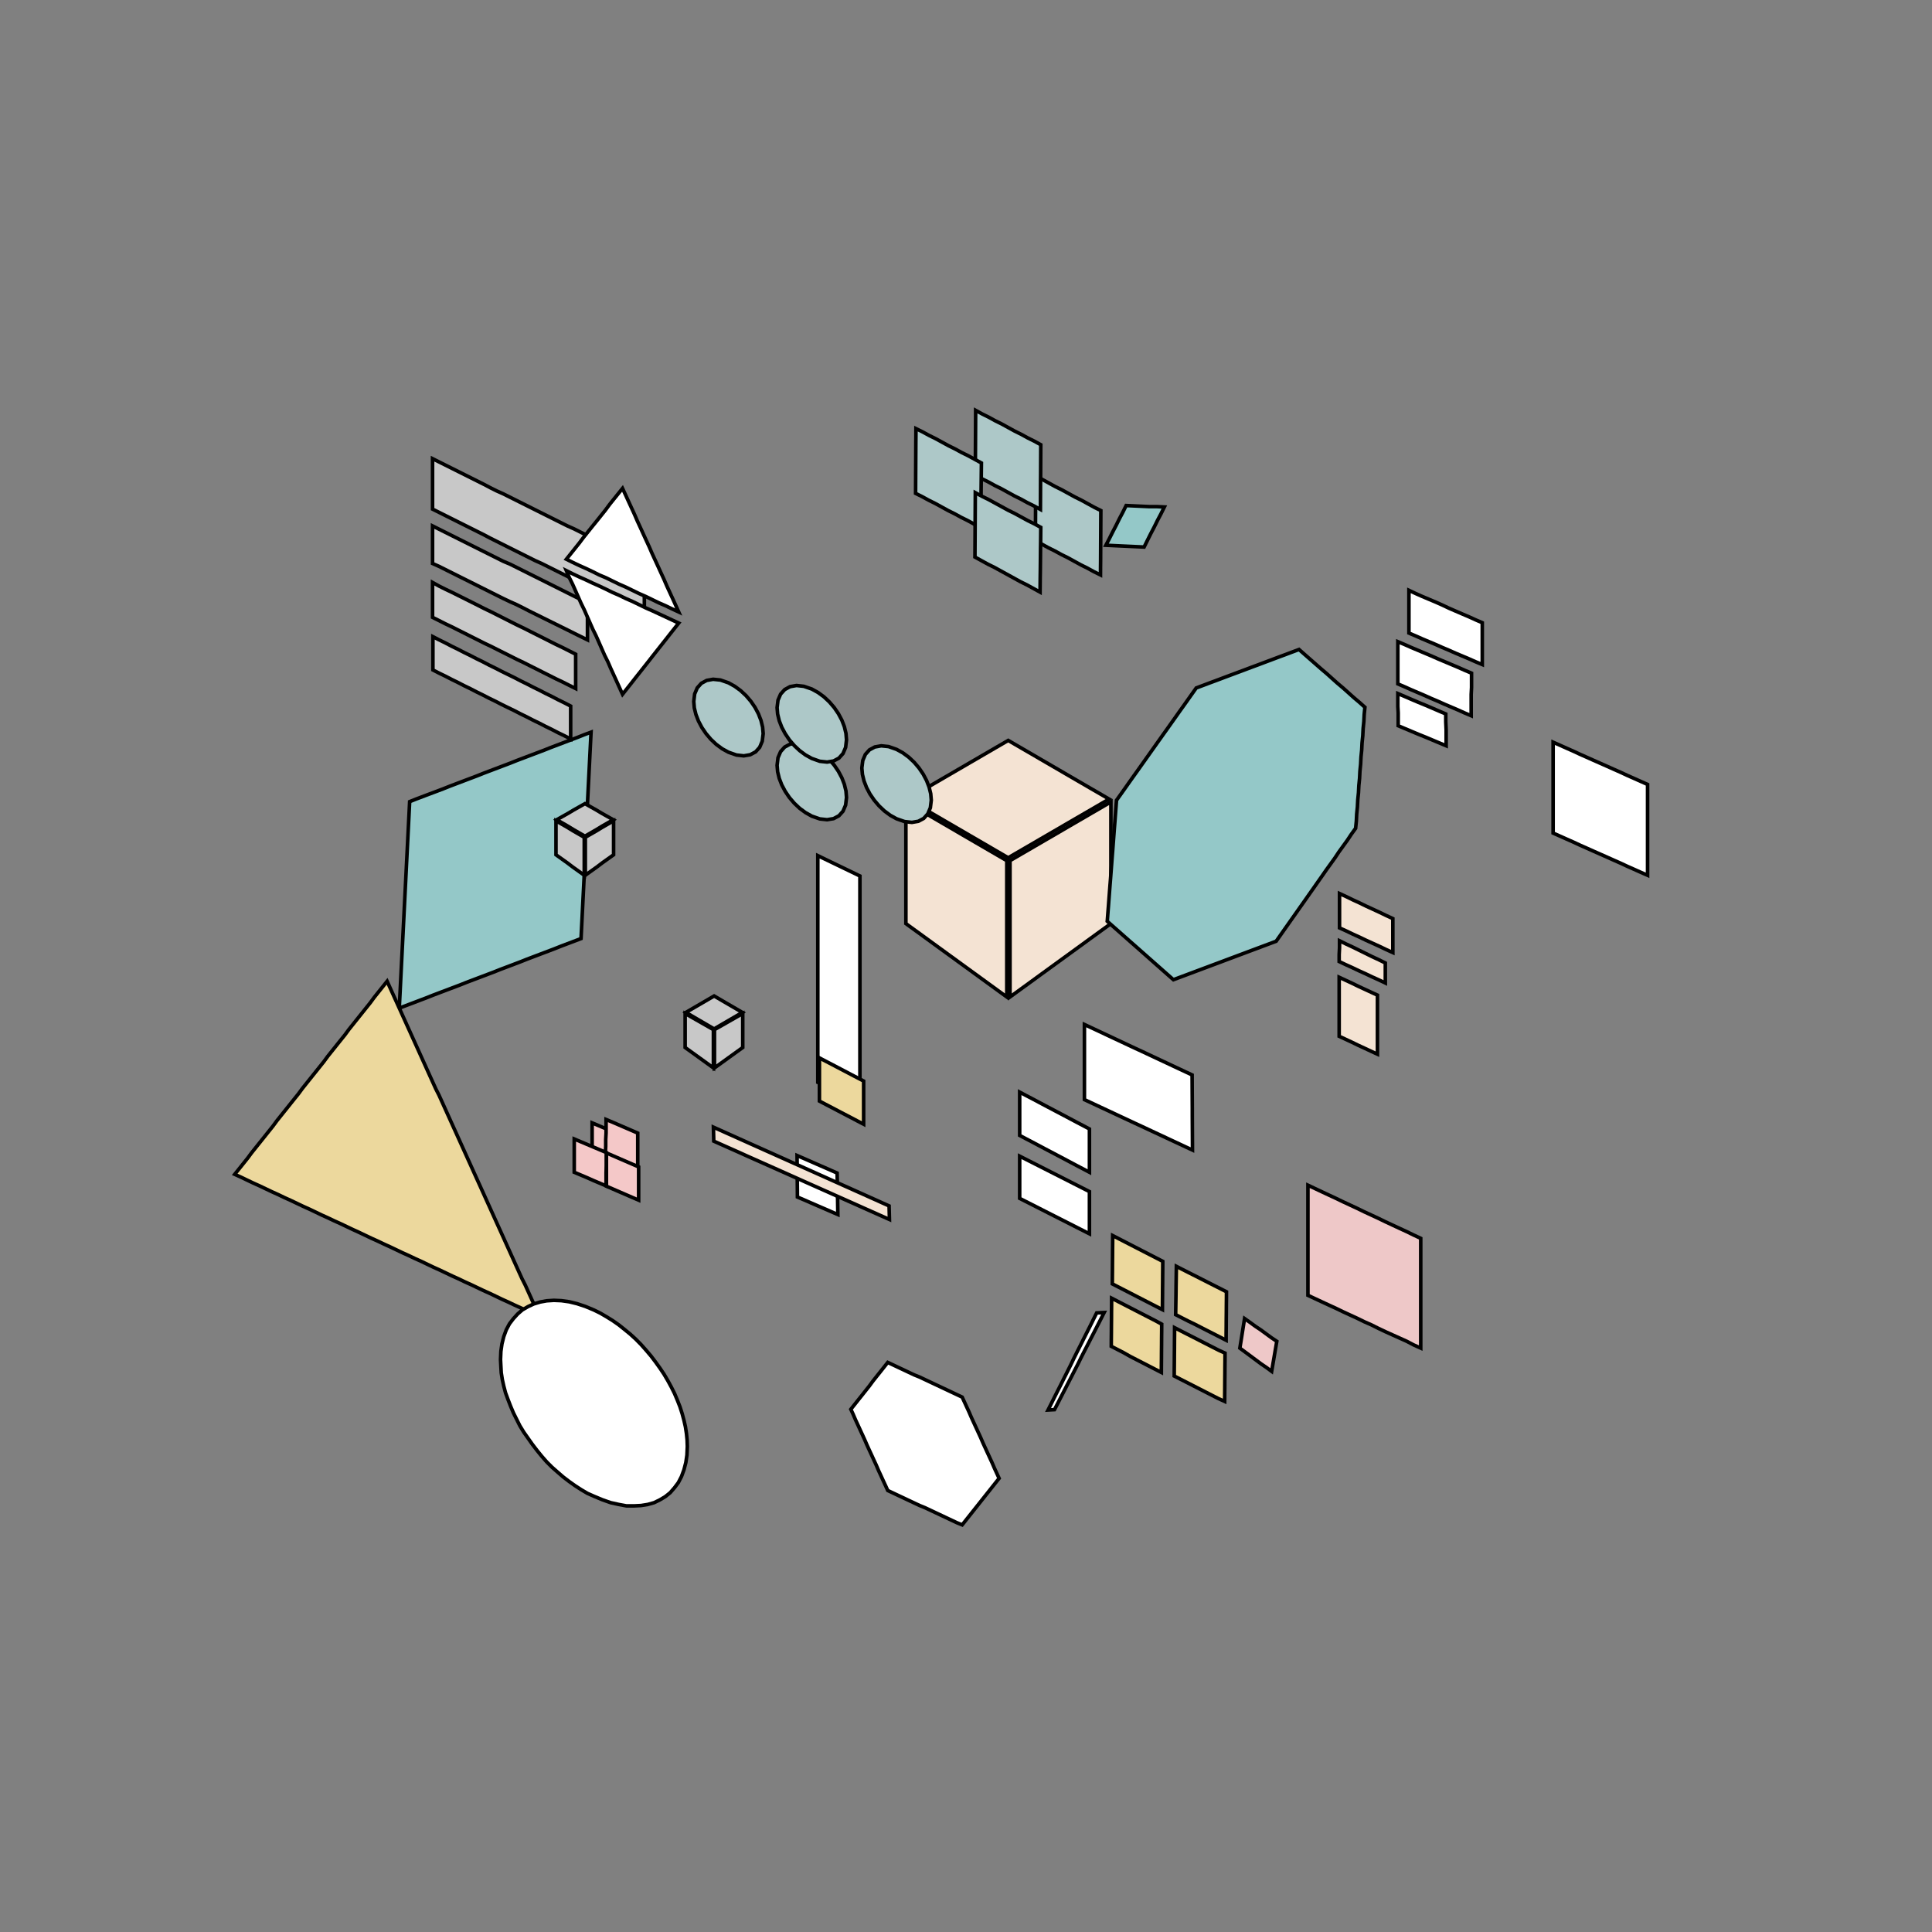 <!DOCTYPE svg>
<svg xmlns="http://www.w3.org/2000/svg" xmlns:xlink="http://www.w3.org/1999/xlink" width="1080" height="1080">
<rect width="100%" height="100%" fill="#808080" stroke="none"/>
<g transform="translate(540,540)">
<g transform="scale(2,2)">
<path stroke="rgb(0,0,0)" stroke-opacity="1" fill="rgb(148,200,200)" fill-opacity="1" id="bb1_2_" d="M-158.4 11.77 L-158.3 9.777 L-158.2 7.787 L-158.1 5.797 L-158 3.807 L-157.9 1.818 L-157.8 -0.172 L-157.7 -2.162 L-157.6 -4.152 L-157.5 -6.141 L-157.4 -8.131 L-157.3 -10.12 L-157.2 -12.11 L-157.1 -14.1 L-157 -16.09 L-156.9 -18.08 L-156.8 -20.07 L-156.7 -22.06 L-156.6 -24.05 L-156.5 -26.04 L-156.4 -28.03 L-156.3 -30.02 L-156.2 -32.01 L-156.1 -34 L-156 -35.99 L-155.9 -37.98 L-155.8 -39.97 L-155.7 -41.96 L-155.6 -43.95 L-155.5 -45.94 L-153.7 -46.66 L-151.8 -47.38 L-149.9 -48.1 L-148 -48.81 L-146.1 -49.53 L-144.3 -50.25 L-142.4 -50.97 L-140.5 -51.69 L-138.6 -52.41 L-136.7 -53.13 L-134.9 -53.85 L-133 -54.57 L-131.1 -55.29 L-129.2 -56.01 L-127.3 -56.73 L-125.5 -57.45 L-123.6 -58.17 L-121.7 -58.89 L-119.8 -59.61 L-117.9 -60.33 L-116.1 -61.05 L-114.2 -61.77 L-112.3 -62.49 L-110.4 -63.21 L-108.5 -63.93 L-106.7 -64.65 L-104.8 -65.36 L-104.9 -63.38 L-105 -61.39 L-105.1 -59.4 L-105.2 -57.41 L-105.3 -55.42 L-105.4 -53.43 L-105.5 -51.44 L-105.6 -49.45 L-105.7 -47.46 L-105.8 -45.47 L-105.9 -43.48 L-106 -41.49 L-106.1 -39.5 L-106.1 -37.51 L-106.2 -35.52 L-106.3 -33.53 L-106.4 -31.54 L-106.5 -29.55 L-106.6 -27.56 L-106.7 -25.57 L-106.8 -23.58 L-106.9 -21.59 L-107 -19.6 L-107.1 -17.61 L-107.2 -15.62 L-107.3 -13.63 L-107.4 -11.64 L-107.5 -9.652 L-107.6 -7.662 L-109.5 -6.942 L-111.4 -6.223 L-113.3 -5.503 L-115.1 -4.784 L-117 -4.064 L-118.9 -3.345 L-120.8 -2.625 L-122.7 -1.905 L-124.5 -1.186 L-126.4 -0.466 L-128.3 0.253 L-130.2 0.973 L-132 1.692 L-133.9 2.412 L-135.8 3.132 L-137.7 3.851 L-139.6 4.571 L-141.4 5.29 L-143.3 6.01 L-145.2 6.729 L-147.1 7.449 L-149 8.169 L-150.8 8.888 L-152.7 9.608 L-154.6 10.33 L-156.5 11.05 L-158.4 11.77 Z " />
<path stroke="rgb(0,0,0)" stroke-opacity="1" fill="rgb(236,216,157)" fill-opacity="1" id="pr2_1_" d="M72.7 104.6 L70.94 103.7 L69.18 102.8 L67.41 101.9 L65.65 101 L63.89 100.1 L62.13 99.25 L60.36 98.35 L58.6 97.45 L58.63 95.52 L58.66 93.59 L58.69 91.66 L58.71 89.74 L58.74 87.81 L58.77 85.88 L58.8 83.95 L60.55 84.84 L62.3 85.73 L64.05 86.61 L65.8 87.5 L67.55 88.39 L69.3 89.28 L71.05 90.16 L72.8 91.05 L72.79 92.99 L72.77 94.94 L72.76 96.88 L72.74 98.82 L72.73 100.8 L72.71 102.7 L72.7 104.6 Z " />
<path stroke="rgb(0,0,0)" stroke-opacity="1" fill="rgb(236,216,157)" fill-opacity="1" id="pr1_1_" d="M54.9 96.05 L53.15 95.15 L51.4 94.25 L49.65 93.35 L47.9 92.45 L46.15 91.55 L44.4 90.65 L42.65 89.75 L40.9 88.85 L40.91 86.92 L40.93 84.99 L40.94 83.06 L40.96 81.14 L40.97 79.21 L40.99 77.28 L41 75.35 L42.75 76.25 L44.5 77.15 L46.25 78.05 L48 78.95 L49.75 79.85 L51.5 80.75 L53.25 81.65 L55 82.55 L54.99 84.48 L54.97 86.41 L54.96 88.34 L54.94 90.26 L54.93 92.19 L54.91 94.12 L54.9 96.05 Z " />
<path stroke="rgb(0,0,0)" stroke-opacity="1" fill="rgb(236,216,157)" fill-opacity="1" id="pr3_1_" d="M54.6 113.6 L52.85 112.7 L51.1 111.8 L49.35 110.9 L47.6 110 L45.85 109.1 L44.1 108.1 L42.35 107.2 L40.6 106.3 L40.61 104.4 L40.63 102.5 L40.64 100.6 L40.66 98.64 L40.67 96.71 L40.69 94.78 L40.7 92.85 L42.45 93.75 L44.2 94.65 L45.95 95.55 L47.7 96.45 L49.45 97.35 L51.2 98.25 L52.95 99.15 L54.7 100.1 L54.69 102 L54.67 103.9 L54.66 105.8 L54.64 107.8 L54.63 109.7 L54.61 111.6 L54.6 113.6 Z " />
<path stroke="rgb(0,0,0)" stroke-opacity="1" fill="rgb(236,216,157)" fill-opacity="1" id="pr4_1_" d="M72.3 121.7 L70.54 120.9 L68.77 120 L67.01 119.1 L65.25 118.2 L63.49 117.3 L61.73 116.4 L59.96 115.5 L58.2 114.6 L58.21 112.7 L58.23 110.8 L58.24 108.9 L58.26 106.9 L58.27 105 L58.29 103.1 L58.3 101.1 L60.06 102 L61.82 102.9 L63.59 103.8 L65.35 104.7 L67.11 105.6 L68.87 106.5 L70.64 107.4 L72.4 108.2 L72.39 110.2 L72.37 112.1 L72.36 114 L72.34 116 L72.33 117.9 L72.31 119.8 L72.3 121.7 Z " />
<path stroke="rgb(0,0,0)" stroke-opacity="1" fill="rgb(238,200,200)" fill-opacity="1" id="ll1_1_" d="M127.1 106.8 L125.1 105.9 L123.2 104.9 L121.2 104 L119.2 103.1 L117.2 102.2 L115.3 101.3 L113.3 100.3 L111.3 99.42 L109.4 98.49 L107.4 97.57 L105.4 96.65 L103.5 95.73 L101.5 94.81 L99.51 93.89 L97.54 92.97 L95.57 92.05 L95.57 89.85 L95.57 87.65 L95.57 85.45 L95.57 83.25 L95.57 81.06 L95.57 78.86 L95.57 76.66 L95.57 74.46 L95.57 72.26 L95.57 70.07 L95.57 67.87 L95.57 65.67 L95.57 63.47 L95.57 61.27 L97.54 62.2 L99.51 63.13 L101.5 64.06 L103.5 64.99 L105.4 65.91 L107.4 66.84 L109.4 67.77 L111.3 68.7 L113.3 69.62 L115.3 70.55 L117.2 71.48 L119.2 72.41 L121.2 73.34 L123.2 74.26 L125.1 75.19 L127.1 76.12 L127.1 78.31 L127.1 80.5 L127.1 82.69 L127.1 84.88 L127.1 87.07 L127.1 89.26 L127.1 91.45 L127.1 93.64 L127.1 95.83 L127.1 98.02 L127.1 100.2 L127.1 102.4 L127.1 104.6 L127.1 106.8 Z " />
<path stroke="rgb(0,0,0)" stroke-opacity="1" fill="rgb(255,255,255)" fill-opacity="1" id="cl1_1_" d="M22.93 124.1 L23.84 122.3 L24.74 120.5 L25.65 118.7 L26.56 116.9 L27.46 115.1 L28.37 113.3 L29.27 111.5 L30.18 109.6 L31.08 107.8 L31.99 106 L32.89 104.2 L33.8 102.4 L34.71 100.6 L35.61 98.78 L36.52 96.96 L38.61 96.86 L37.69 98.68 L36.76 100.5 L35.84 102.3 L34.91 104.1 L33.99 105.9 L33.06 107.7 L32.14 109.5 L31.21 111.4 L30.28 113.2 L29.36 115 L28.43 116.8 L27.51 118.6 L26.58 120.4 L25.66 122.2 L24.73 124 L22.93 124.1 Z " />
<path stroke="rgb(0,0,0)" stroke-opacity="1" fill="rgb(255,255,255)" fill-opacity="1" id="a5_2_" d="M190.5 -50.75 L188.6 -51.59 L186.7 -52.44 L184.8 -53.28 L183 -54.12 L181.1 -54.96 L179.2 -55.81 L177.3 -56.65 L175.4 -57.49 L173.5 -58.34 L171.6 -59.18 L169.8 -60.02 L167.9 -60.86 L166 -61.71 L164.1 -62.55 L164.1 -60.6 L164.1 -58.64 L164.1 -56.69 L164.1 -54.73 L164.1 -52.78 L164.1 -50.83 L164.1 -48.87 L164.1 -46.92 L164.1 -44.97 L164.1 -43.01 L164.1 -41.06 L164.1 -39.1 L164.1 -37.15 L166 -36.31 L167.9 -35.46 L169.8 -34.62 L171.6 -33.78 L173.5 -32.94 L175.4 -32.09 L177.3 -31.25 L179.2 -30.41 L181.1 -29.56 L183 -28.72 L184.8 -27.88 L186.7 -27.04 L188.6 -26.19 L190.5 -25.35 L190.5 -27.3 L190.5 -29.26 L190.5 -31.21 L190.5 -33.17 L190.5 -35.12 L190.5 -37.07 L190.5 -39.03 L190.5 -40.98 L190.5 -42.93 L190.5 -44.89 L190.5 -46.84 L190.5 -48.8 L190.5 -50.75 Z " />
<path stroke="rgb(0,0,0)" stroke-opacity="1" fill="rgb(255,255,255)" fill-opacity="1" id="a6_2_" d="M63.3 51.45 L61.52 50.62 L59.75 49.79 L57.97 48.96 L56.19 48.13 L54.42 47.3 L52.64 46.47 L50.86 45.64 L49.09 44.81 L47.31 43.99 L45.54 43.16 L43.76 42.33 L41.98 41.5 L40.21 40.67 L38.43 39.84 L36.65 39.01 L34.88 38.18 L33.1 37.35 L33.1 35.25 L33.1 33.15 L33.1 31.05 L33.1 28.95 L33.1 26.85 L33.1 24.75 L33.1 22.65 L33.1 20.55 L33.1 18.45 L33.1 16.35 L34.87 17.18 L36.64 18.01 L38.41 18.84 L40.18 19.67 L41.95 20.5 L43.72 21.33 L45.49 22.16 L47.26 22.99 L49.04 23.81 L50.81 24.64 L52.58 25.47 L54.35 26.3 L56.12 27.13 L57.89 27.96 L59.66 28.79 L61.43 29.62 L63.2 30.45 L63.21 32.36 L63.22 34.27 L63.23 36.18 L63.24 38.09 L63.25 40 L63.25 41.9 L63.26 43.81 L63.27 45.72 L63.28 47.63 L63.29 49.54 L63.3 51.45 Z " />
<path stroke="rgb(0,0,0)" stroke-opacity="1" fill="rgb(148,200,200)" fill-opacity="1" id="rtr1_2_" d="M39.1 -117.6 L40.04 -119.4 L40.99 -121.3 L41.93 -123.1 L42.87 -125 L43.82 -126.8 L44.76 -128.7 L46.9 -128.6 L49.03 -128.5 L51.17 -128.4 L53.31 -128.4 L55.44 -128.3 L54.5 -126.4 L53.55 -124.6 L52.61 -122.7 L51.67 -120.9 L50.72 -119 L49.78 -117.1 L47.64 -117.2 L45.51 -117.3 L43.37 -117.4 L41.24 -117.5 L39.1 -117.6 Z " />
<path stroke="rgb(0,0,0)" stroke-opacity="1" fill="rgb(238,200,200)" fill-opacity="1" id="sg1_2_" d="M85.43 113.3 L83.95 112.2 L82.47 111.2 L80.99 110.1 L79.51 109 L78.03 107.9 L76.54 106.8 L76.87 104.8 L77.2 102.7 L77.53 100.6 L77.86 98.54 L79.37 99.6 L80.87 100.7 L82.37 101.7 L83.87 102.8 L85.37 103.9 L86.87 104.9 L86.51 107 L86.15 109.1 L85.79 111.2 L85.43 113.3 Z " />
<path stroke="rgb(0,0,0)" stroke-opacity="1" fill="rgb(255,255,255)" fill-opacity="1" id="a12_2_" d="M-35.82 69.47 L-37.7 68.65 L-39.58 67.83 L-41.47 67.02 L-43.35 66.2 L-45.23 65.38 L-47.12 64.57 L-47.13 62.63 L-47.15 60.7 L-47.17 58.77 L-47.18 56.83 L-47.2 54.9 L-47.22 52.97 L-45.35 53.78 L-43.48 54.6 L-41.62 55.42 L-39.75 56.23 L-37.88 57.05 L-36.02 57.87 L-35.98 59.8 L-35.95 61.73 L-35.92 63.67 L-35.88 65.6 L-35.85 67.53 L-35.82 69.47 Z " />
<path stroke="rgb(0,0,0)" stroke-opacity="1" fill="rgb(255,255,255)" fill-opacity="1" id="secscl1_2_" d="M-29.65 38.13 L-31.12 37.43 L-32.59 36.73 L-34.06 36.03 L-35.53 35.33 L-37.01 34.63 L-38.48 33.93 L-39.95 33.23 L-41.42 32.53 L-41.42 30.94 L-41.42 29.36 L-41.42 27.77 L-41.42 26.19 L-41.42 24.61 L-41.42 23.02 L-41.42 21.44 L-41.42 19.85 L-41.42 18.27 L-41.42 16.69 L-41.42 15.1 L-41.42 13.52 L-41.42 11.93 L-41.42 10.35 L-41.42 8.764 L-41.42 7.18 L-41.42 5.596 L-41.42 4.012 L-41.42 2.428 L-41.42 0.844 L-41.42 -0.741 L-41.42 -2.325 L-41.42 -3.909 L-41.42 -5.493 L-41.42 -7.077 L-41.42 -8.662 L-41.42 -10.25 L-41.42 -11.83 L-41.42 -13.41 L-41.42 -15 L-41.42 -16.58 L-41.42 -18.17 L-41.42 -19.75 L-41.42 -21.33 L-41.42 -22.92 L-41.42 -24.5 L-41.42 -26.09 L-41.42 -27.67 L-41.42 -29.26 L-41.42 -30.84 L-39.95 -30.13 L-38.48 -29.42 L-37.01 -28.71 L-35.53 -28 L-34.06 -27.29 L-32.59 -26.58 L-31.12 -25.87 L-29.65 -25.16 L-29.65 -23.58 L-29.65 -21.99 L-29.65 -20.41 L-29.65 -18.83 L-29.65 -17.25 L-29.65 -15.67 L-29.65 -14.08 L-29.65 -12.5 L-29.65 -10.92 L-29.65 -9.338 L-29.65 -7.755 L-29.65 -6.173 L-29.65 -4.591 L-29.65 -3.009 L-29.65 -1.427 L-29.65 0.155 L-29.65 1.738 L-29.65 3.32 L-29.65 4.902 L-29.65 6.484 L-29.65 8.066 L-29.65 9.648 L-29.65 11.23 L-29.65 12.81 L-29.65 14.39 L-29.65 15.98 L-29.65 17.56 L-29.65 19.14 L-29.65 20.72 L-29.65 22.31 L-29.65 23.89 L-29.65 25.47 L-29.65 27.05 L-29.65 28.63 L-29.65 30.22 L-29.65 31.8 L-29.65 33.38 L-29.65 34.96 L-29.65 36.55 L-29.65 38.13 Z " />
<path stroke="rgb(0,0,0)" stroke-opacity="1" fill="rgb(255,255,255)" fill-opacity="1" id="a7_1_" d="M144.3 -84.25 L142.4 -85.05 L140.6 -85.85 L138.7 -86.65 L136.8 -87.45 L135 -88.25 L133.1 -89.05 L131.3 -89.85 L129.4 -90.65 L127.5 -91.45 L125.7 -92.25 L123.8 -93.05 L123.8 -95.03 L123.8 -97.02 L123.8 -99 L123.8 -101 L123.8 -103 L123.8 -105 L125.7 -104.1 L127.5 -103.3 L129.4 -102.5 L131.3 -101.7 L133.1 -100.9 L135 -100 L136.8 -99.22 L138.7 -98.4 L140.6 -97.59 L142.4 -96.77 L144.3 -95.95 L144.3 -94 L144.3 -92.05 L144.3 -90.1 L144.3 -88.15 L144.3 -86.2 L144.3 -84.25 Z " />
<path stroke="rgb(0,0,0)" stroke-opacity="1" fill="rgb(255,255,255)" fill-opacity="1" id="a8_1_" d="M141.2 -69.95 L139.3 -70.76 L137.5 -71.57 L135.6 -72.38 L133.7 -73.19 L131.9 -74 L130 -74.8 L128.2 -75.61 L126.3 -76.42 L124.4 -77.23 L122.6 -78.04 L120.7 -78.85 L120.7 -80.82 L120.7 -82.78 L120.7 -84.75 L120.7 -86.72 L120.7 -88.68 L120.7 -90.65 L122.6 -89.85 L124.4 -89.05 L126.3 -88.25 L128.2 -87.45 L130.1 -86.65 L131.9 -85.85 L133.8 -85.05 L135.7 -84.25 L137.6 -83.45 L139.4 -82.65 L141.3 -81.85 L141.3 -79.87 L141.3 -77.88 L141.2 -75.9 L141.2 -73.92 L141.2 -71.93 L141.2 -69.95 Z " />
<path stroke="rgb(0,0,0)" stroke-opacity="1" fill="rgb(255,255,255)" fill-opacity="1" id="a9_1_" d="M134.2 -61.55 L132.3 -62.35 L130.4 -63.15 L128.5 -63.95 L126.5 -64.75 L124.6 -65.55 L122.7 -66.35 L120.8 -67.15 L120.8 -68.95 L120.8 -70.75 L120.7 -72.55 L120.7 -74.35 L120.7 -76.15 L122.6 -75.34 L124.5 -74.52 L126.4 -73.71 L128.4 -72.89 L130.3 -72.08 L132.2 -71.26 L134.1 -70.45 L134.1 -68.23 L134.2 -66 L134.2 -63.77 L134.2 -61.55 Z " />
<path stroke="rgb(0,0,0)" stroke-opacity="1" fill="rgb(255,255,255)" fill-opacity="1" id="a17_1_" d="M34.5 57.65 L32.73 56.71 L30.95 55.78 L29.18 54.84 L27.41 53.9 L25.64 52.97 L23.86 52.03 L22.09 51.1 L20.32 50.16 L18.55 49.22 L16.77 48.29 L15 47.35 L15 45.33 L15 43.32 L15 41.3 L15 39.28 L15 37.27 L15 35.25 L16.77 36.19 L18.55 37.12 L20.32 38.06 L22.09 39 L23.86 39.93 L25.64 40.87 L27.41 41.8 L29.18 42.74 L30.95 43.68 L32.73 44.61 L34.5 45.55 L34.5 47.57 L34.5 49.58 L34.5 51.6 L34.5 53.62 L34.5 55.63 L34.5 57.65 Z " />
<path stroke="rgb(0,0,0)" stroke-opacity="1" fill="rgb(255,255,255)" fill-opacity="1" id="a16_1_" d="M34.5 74.85 L32.73 73.95 L30.95 73.05 L29.18 72.15 L27.41 71.25 L25.64 70.35 L23.86 69.45 L22.09 68.55 L20.32 67.65 L18.55 66.75 L16.77 65.85 L15 64.95 L15 62.98 L15 61.02 L15 59.05 L15 57.08 L15 55.12 L15 53.15 L16.77 54.05 L18.55 54.95 L20.32 55.85 L22.09 56.75 L23.86 57.65 L25.64 58.55 L27.41 59.45 L29.18 60.35 L30.95 61.25 L32.73 62.15 L34.5 63.05 L34.5 65.02 L34.5 66.98 L34.5 68.95 L34.5 70.92 L34.5 72.88 L34.5 74.85 Z " />
<path stroke="rgb(0,0,0)" stroke-opacity="1" fill="rgb(236,216,157)" fill-opacity="1" id="scltrs1_1_" d="M-28.61 44.22 L-30.38 43.3 L-32.14 42.37 L-33.91 41.45 L-35.67 40.53 L-37.44 39.6 L-39.21 38.68 L-40.97 37.75 L-40.97 35.74 L-40.97 33.73 L-40.97 31.72 L-40.97 29.71 L-40.97 27.7 L-40.97 25.69 L-39.21 26.61 L-37.44 27.53 L-35.67 28.46 L-33.91 29.38 L-32.14 30.31 L-30.38 31.23 L-28.61 32.15 L-28.61 34.17 L-28.61 36.18 L-28.61 38.19 L-28.61 40.2 L-28.61 42.21 L-28.61 44.22 Z " />
<path stroke="rgb(0,0,0)" stroke-opacity="1" fill="rgb(244,227,211)" fill-opacity="1" id="a15_1_" d="M119.3 -3.75 L117.4 -4.613 L115.6 -5.475 L113.7 -6.338 L111.8 -7.2 L110 -8.063 L108.1 -8.925 L106.3 -9.788 L104.4 -10.65 L104.4 -12.57 L104.4 -14.49 L104.4 -16.41 L104.4 -18.33 L104.4 -20.25 L106.3 -19.38 L108.1 -18.5 L110 -17.63 L111.8 -16.75 L113.7 -15.88 L115.6 -15 L117.4 -14.13 L119.3 -13.25 L119.3 -11.35 L119.3 -9.45 L119.3 -7.55 L119.3 -5.65 L119.3 -3.75 Z " />
<path stroke="rgb(0,0,0)" stroke-opacity="1" fill="rgb(244,227,211)" fill-opacity="1" id="a14_1_" d="M117.2 4.75 L115.4 3.893 L113.5 3.036 L111.7 2.179 L109.8 1.321 L108 0.464 L106.1 -0.393 L104.3 -1.25 L104.3 -3.183 L104.4 -5.117 L104.4 -7.05 L106.2 -6.164 L108.1 -5.279 L109.9 -4.393 L111.7 -3.507 L113.5 -2.621 L115.4 -1.736 L117.2 -0.85 L117.2 1.017 L117.2 2.883 L117.2 4.75 Z " />
<path stroke="rgb(0,0,0)" stroke-opacity="1" fill="rgb(244,227,211)" fill-opacity="1" id="a13_1_" d="M115 24.65 L113.2 23.82 L111.4 22.98 L109.6 22.15 L107.9 21.32 L106.1 20.48 L104.3 19.65 L104.3 17.59 L104.3 15.52 L104.3 13.46 L104.3 11.4 L104.3 9.337 L104.3 7.275 L104.3 5.212 L104.3 3.15 L106.1 3.983 L107.9 4.817 L109.6 5.65 L111.4 6.483 L113.2 7.317 L115 8.15 L115 10.21 L115 12.27 L115 14.34 L115 16.4 L115 18.46 L115 20.52 L115 22.59 L115 24.65 Z " />
<path stroke="rgb(0,0,0)" stroke-opacity="1" fill="rgb(200,200,200)" fill-opacity="1" id="a1_2_" d="M-110.5 -63.45 L-112.2 -64.33 L-114 -65.2 L-115.7 -66.08 L-117.5 -66.96 L-119.2 -67.84 L-121 -68.71 L-122.7 -69.59 L-124.5 -70.47 L-126.2 -71.35 L-128 -72.22 L-129.8 -73.1 L-131.5 -73.98 L-133.3 -74.85 L-135 -75.73 L-136.8 -76.61 L-138.5 -77.49 L-140.3 -78.36 L-142 -79.24 L-143.8 -80.12 L-145.5 -81 L-147.3 -81.87 L-149 -82.75 L-149 -84.61 L-149 -86.47 L-149 -88.33 L-149 -90.19 L-149 -92.05 L-147.3 -91.17 L-145.5 -90.29 L-143.8 -89.4 L-142 -88.52 L-140.3 -87.64 L-138.5 -86.76 L-136.8 -85.88 L-135 -85 L-133.3 -84.11 L-131.5 -83.23 L-129.8 -82.35 L-128 -81.47 L-126.2 -80.59 L-124.5 -79.7 L-122.7 -78.82 L-121 -77.94 L-119.2 -77.06 L-117.5 -76.18 L-115.7 -75.3 L-114 -74.41 L-112.2 -73.53 L-110.5 -72.65 L-110.5 -70.81 L-110.5 -68.97 L-110.5 -67.13 L-110.5 -65.29 L-110.5 -63.45 Z " />
<path stroke="rgb(0,0,0)" stroke-opacity="1" fill="rgb(200,200,200)" fill-opacity="1" id="a4_2_" d="M-89.9 -98.15 L-91.69 -99.04 L-93.49 -99.94 L-95.28 -100.8 L-97.08 -101.7 L-98.87 -102.6 L-100.7 -103.5 L-102.5 -104.4 L-104.3 -105.3 L-106 -106.2 L-107.8 -107.1 L-109.6 -108 L-111.4 -108.9 L-113.2 -109.8 L-115 -110.7 L-116.8 -111.6 L-118.6 -112.5 L-120.4 -113.3 L-122.2 -114.2 L-124 -115.1 L-125.8 -116 L-127.6 -116.9 L-129.4 -117.8 L-131.2 -118.7 L-133 -119.6 L-134.7 -120.5 L-136.5 -121.4 L-138.3 -122.3 L-140.1 -123.2 L-141.9 -124.1 L-143.7 -125 L-145.5 -125.9 L-147.3 -126.8 L-149.1 -127.7 L-149.1 -129.7 L-149.1 -131.7 L-149.1 -133.7 L-149.1 -135.7 L-149.1 -137.7 L-149.1 -139.7 L-149.1 -141.8 L-147.3 -140.9 L-145.5 -140 L-143.7 -139.1 L-141.9 -138.2 L-140.1 -137.3 L-138.3 -136.4 L-136.5 -135.5 L-134.7 -134.6 L-133 -133.7 L-131.2 -132.8 L-129.4 -132 L-127.6 -131.1 L-125.8 -130.2 L-124 -129.3 L-122.2 -128.4 L-120.4 -127.5 L-118.6 -126.6 L-116.8 -125.7 L-115 -124.8 L-113.2 -123.9 L-111.4 -123 L-109.6 -122.2 L-107.8 -121.3 L-106 -120.4 L-104.3 -119.5 L-102.5 -118.6 L-100.7 -117.7 L-98.87 -116.8 L-97.08 -115.9 L-95.28 -115 L-93.49 -114.1 L-91.69 -113.2 L-89.9 -112.3 L-89.9 -110.3 L-89.9 -108.3 L-89.9 -106.3 L-89.9 -104.2 L-89.9 -102.2 L-89.9 -100.2 L-89.9 -98.15 Z " />
<path stroke="rgb(0,0,0)" stroke-opacity="1" fill="rgb(200,200,200)" fill-opacity="1" id="a2_1_" d="M-109.1 -77.55 L-110.9 -78.45 L-112.7 -79.36 L-114.6 -80.26 L-116.4 -81.17 L-118.2 -82.07 L-120 -82.98 L-121.8 -83.88 L-123.6 -84.79 L-125.5 -85.69 L-127.3 -86.6 L-129.1 -87.5 L-130.9 -88.4 L-132.7 -89.31 L-134.6 -90.21 L-136.4 -91.12 L-138.2 -92.02 L-140 -92.93 L-141.8 -93.83 L-143.6 -94.74 L-145.5 -95.64 L-147.3 -96.55 L-149.1 -97.45 L-149.1 -99.39 L-149.1 -101.3 L-149.1 -103.3 L-149.1 -105.2 L-149.1 -107.2 L-147.3 -106.2 L-145.5 -105.3 L-143.6 -104.4 L-141.8 -103.5 L-140 -102.6 L-138.2 -101.7 L-136.4 -100.8 L-134.6 -99.88 L-132.7 -98.97 L-130.9 -98.06 L-129.1 -97.15 L-127.3 -96.24 L-125.5 -95.33 L-123.6 -94.42 L-121.8 -93.51 L-120 -92.6 L-118.2 -91.7 L-116.4 -90.79 L-114.6 -89.88 L-112.7 -88.97 L-110.9 -88.06 L-109.1 -87.15 L-109.1 -85.23 L-109.1 -83.31 L-109.1 -81.39 L-109.1 -79.47 L-109.1 -77.55 Z " />
<path stroke="rgb(0,0,0)" stroke-opacity="1" fill="rgb(200,200,200)" fill-opacity="1" id="a3_1_" d="M-105.8 -91.15 L-107.6 -92.04 L-109.4 -92.93 L-111.2 -93.83 L-113 -94.72 L-114.8 -95.61 L-116.6 -96.5 L-118.4 -97.39 L-120.2 -98.28 L-122 -99.17 L-123.8 -100.1 L-125.6 -101 L-127.4 -101.8 L-129.3 -102.7 L-131.1 -103.6 L-132.9 -104.5 L-134.7 -105.4 L-136.5 -106.3 L-138.3 -107.2 L-140.1 -108.1 L-141.9 -109 L-143.7 -109.9 L-145.5 -110.8 L-147.3 -111.7 L-149.1 -112.5 L-149.1 -114.6 L-149.1 -116.7 L-149.1 -118.8 L-149.1 -120.9 L-149.1 -123 L-147.3 -122.1 L-145.5 -121.2 L-143.7 -120.3 L-141.9 -119.4 L-140.1 -118.5 L-138.3 -117.6 L-136.5 -116.7 L-134.7 -115.8 L-132.9 -114.9 L-131.1 -114 L-129.3 -113.1 L-127.4 -112.3 L-125.6 -111.4 L-123.8 -110.5 L-122 -109.6 L-120.2 -108.7 L-118.4 -107.8 L-116.6 -106.9 L-114.8 -106 L-113 -105.1 L-111.2 -104.2 L-109.4 -103.3 L-107.6 -102.4 L-105.8 -101.5 L-105.8 -99.47 L-105.8 -97.39 L-105.8 -95.31 L-105.8 -93.23 L-105.8 -91.15 Z " />
<path stroke="rgb(0,0,0)" stroke-opacity="1" fill="rgb(244,227,211)" fill-opacity="1" id="a11_1_" d="M-21.4 70.85 L-23.22 70.04 L-25.03 69.23 L-26.85 68.42 L-28.67 67.61 L-30.49 66.79 L-32.31 65.98 L-34.13 65.17 L-35.95 64.36 L-37.76 63.55 L-39.58 62.74 L-41.4 61.93 L-43.22 61.12 L-45.04 60.31 L-46.86 59.49 L-48.68 58.68 L-50.49 57.87 L-52.31 57.06 L-54.13 56.25 L-55.95 55.44 L-57.77 54.63 L-59.59 53.82 L-61.41 53.01 L-63.22 52.19 L-65.04 51.38 L-66.86 50.57 L-68.68 49.76 L-70.5 48.95 L-70.55 47 L-70.6 45.05 L-68.78 45.86 L-66.96 46.68 L-65.14 47.49 L-63.32 48.31 L-61.51 49.12 L-59.69 49.94 L-57.87 50.75 L-56.05 51.57 L-54.23 52.38 L-52.41 53.2 L-50.59 54.01 L-48.78 54.83 L-46.96 55.64 L-45.14 56.46 L-43.32 57.27 L-41.5 58.09 L-39.68 58.9 L-37.86 59.72 L-36.05 60.53 L-34.23 61.35 L-32.41 62.16 L-30.59 62.98 L-28.77 63.79 L-26.95 64.61 L-25.13 65.42 L-23.32 66.24 L-21.5 67.05 L-21.45 68.95 L-21.4 70.85 Z " />
<path stroke="rgb(0,0,0)" stroke-opacity="1" fill="rgb(244,200,200)" fill-opacity="1" id="fus1_1_" d="M-95.5 56.95 L-97.3 56.19 L-99.1 55.43 L-100.9 54.67 L-102.7 53.91 L-104.5 53.15 L-104.5 51.29 L-104.5 49.43 L-104.5 47.57 L-104.5 45.71 L-104.5 43.85 L-102.7 44.61 L-100.9 45.37 L-99.1 46.13 L-97.3 46.89 L-95.5 47.65 L-95.5 49.51 L-95.5 51.37 L-95.5 53.23 L-95.5 55.09 L-95.5 56.95 Z " />
<path stroke="rgb(0,0,0)" stroke-opacity="1" fill="rgb(244,200,200)" fill-opacity="1" id="fus2_1_" d="M-91.75 56.2 L-93.55 55.42 L-95.35 54.64 L-97.15 53.86 L-98.95 53.08 L-100.8 52.3 L-100.7 50.42 L-100.7 48.54 L-100.6 46.66 L-100.6 44.78 L-100.6 42.9 L-98.79 43.66 L-97.03 44.42 L-95.27 45.18 L-93.51 45.94 L-91.75 46.7 L-91.75 48.6 L-91.75 50.5 L-91.75 52.4 L-91.75 54.3 L-91.75 56.2 Z " />
<path stroke="rgb(0,0,0)" stroke-opacity="1" fill="rgb(244,200,200)" fill-opacity="1" id="fus3_1_" d="M-100.6 61.45 L-102.4 60.69 L-104.2 59.93 L-105.9 59.17 L-107.7 58.41 L-109.5 57.65 L-109.5 55.79 L-109.5 53.93 L-109.5 52.07 L-109.5 50.21 L-109.5 48.35 L-107.7 49.11 L-105.9 49.87 L-104.1 50.63 L-102.3 51.39 L-100.5 52.15 L-100.5 54.01 L-100.5 55.87 L-100.6 57.73 L-100.6 59.59 L-100.6 61.45 Z " />
<path stroke="rgb(0,0,0)" stroke-opacity="1" fill="rgb(244,200,200)" fill-opacity="1" id="fus4_1_" d="M-91.5 65.45 L-93.3 64.67 L-95.1 63.89 L-96.9 63.11 L-98.7 62.33 L-100.5 61.55 L-100.5 59.69 L-100.5 57.83 L-100.5 55.97 L-100.5 54.11 L-100.5 52.25 L-98.7 53.03 L-96.9 53.81 L-95.1 54.59 L-93.3 55.37 L-91.5 56.15 L-91.5 58.01 L-91.5 59.87 L-91.5 61.73 L-91.5 63.59 L-91.5 65.45 Z " />
<path stroke="rgb(0,0,0)" stroke-opacity="1" fill="rgb(173,200,200)" fill-opacity="1" id="swap1_1_" d="M37.59 -109.3 L35.77 -110.2 L33.95 -111.2 L32.13 -112.1 L30.31 -113.1 L28.49 -114.1 L26.67 -115 L24.85 -116 L23.03 -116.9 L21.21 -117.9 L19.39 -118.9 L19.4 -120.9 L19.42 -122.9 L19.43 -124.9 L19.44 -126.9 L19.45 -128.9 L19.46 -130.9 L19.47 -132.9 L19.48 -134.9 L19.49 -137 L21.31 -136 L23.13 -135 L24.95 -134 L26.77 -133.1 L28.59 -132.1 L30.41 -131.1 L32.23 -130.2 L34.05 -129.2 L35.87 -128.2 L37.69 -127.3 L37.68 -125.3 L37.67 -123.3 L37.66 -121.3 L37.65 -119.3 L37.64 -117.3 L37.63 -115.3 L37.62 -113.3 L37.6 -111.3 L37.59 -109.3 Z " />
<path stroke="rgb(0,0,0)" stroke-opacity="1" fill="rgb(173,200,200)" fill-opacity="1" id="swap3_1_" d="M20.8 -127.6 L18.98 -128.6 L17.16 -129.5 L15.34 -130.5 L13.52 -131.4 L11.7 -132.4 L9.88 -133.4 L8.06 -134.3 L6.24 -135.3 L4.42 -136.2 L2.6 -137.2 L2.611 -139.2 L2.622 -141.2 L2.633 -143.2 L2.644 -145.3 L2.656 -147.3 L2.667 -149.3 L2.678 -151.3 L2.689 -153.3 L2.7 -155.3 L4.52 -154.3 L6.34 -153.4 L8.16 -152.4 L9.98 -151.5 L11.8 -150.5 L13.62 -149.5 L15.44 -148.6 L17.26 -147.6 L19.08 -146.7 L20.9 -145.7 L20.89 -143.7 L20.88 -141.7 L20.87 -139.7 L20.86 -137.7 L20.84 -135.7 L20.83 -133.6 L20.82 -131.6 L20.81 -129.6 L20.8 -127.6 Z " />
<path stroke="rgb(0,0,0)" stroke-opacity="1" fill="rgb(173,200,200)" fill-opacity="1" id="swap2_1_" d="M4.107 -122.5 L2.287 -123.5 L0.467 -124.5 L-1.353 -125.4 L-3.173 -126.4 L-4.993 -127.3 L-6.813 -128.3 L-8.633 -129.3 L-10.45 -130.2 L-12.27 -131.2 L-14.09 -132.1 L-14.08 -134.2 L-14.07 -136.2 L-14.06 -138.2 L-14.05 -140.2 L-14.04 -142.2 L-14.03 -144.2 L-14.02 -146.2 L-14 -148.2 L-13.99 -150.2 L-12.16 -149.3 L-10.33 -148.3 L-8.503 -147.4 L-6.673 -146.4 L-4.843 -145.4 L-3.013 -144.5 L-1.183 -143.5 L0.646 -142.6 L2.477 -141.6 L4.307 -140.6 L4.284 -138.6 L4.262 -136.6 L4.24 -134.6 L4.218 -132.6 L4.195 -130.6 L4.173 -128.6 L4.151 -126.6 L4.129 -124.6 L4.107 -122.5 Z " />
<path stroke="rgb(0,0,0)" stroke-opacity="1" fill="rgb(173,200,200)" fill-opacity="1" id="swap4_1_" d="M20.7 -104.5 L18.88 -105.5 L17.06 -106.5 L15.24 -107.4 L13.42 -108.4 L11.6 -109.4 L9.78 -110.4 L7.96 -111.4 L6.14 -112.3 L4.32 -113.3 L2.5 -114.3 L2.511 -116.3 L2.522 -118.3 L2.533 -120.3 L2.544 -122.3 L2.556 -124.3 L2.567 -126.3 L2.578 -128.3 L2.589 -130.3 L2.6 -132.3 L4.43 -131.3 L6.26 -130.4 L8.09 -129.4 L9.92 -128.4 L11.75 -127.4 L13.58 -126.5 L15.41 -125.5 L17.24 -124.5 L19.07 -123.6 L20.9 -122.6 L20.88 -120.6 L20.86 -118.6 L20.83 -116.6 L20.81 -114.5 L20.79 -112.5 L20.77 -110.5 L20.74 -108.5 L20.72 -106.5 L20.7 -104.5 Z " />
<path stroke="rgb(0,0,0)" stroke-opacity="1" fill="rgb(244,227,211)" fill-opacity="1" id="a10_5_" d="M40 -46.65 L38.24 -45.63 L36.48 -44.6 L34.71 -43.57 L32.95 -42.55 L31.19 -41.53 L29.42 -40.5 L27.66 -39.48 L25.9 -38.45 L24.14 -37.43 L22.37 -36.4 L20.61 -35.38 L18.85 -34.35 L17.09 -33.33 L15.32 -32.3 L13.56 -31.28 L11.8 -30.25 L10.04 -31.28 L8.275 -32.3 L6.512 -33.33 L4.75 -34.35 L2.987 -35.38 L1.225 -36.4 L-0.537 -37.43 L-2.3 -38.45 L-4.063 -39.48 L-5.825 -40.5 L-7.587 -41.53 L-9.35 -42.55 L-11.11 -43.57 L-12.87 -44.6 L-14.64 -45.63 L-16.4 -46.65 L-14.64 -47.68 L-12.87 -48.7 L-11.11 -49.72 L-9.35 -50.75 L-7.587 -51.77 L-5.825 -52.8 L-4.063 -53.82 L-2.3 -54.85 L-0.537 -55.87 L1.225 -56.9 L2.987 -57.92 L4.75 -58.95 L6.512 -59.97 L8.275 -61 L10.04 -62.02 L11.8 -63.05 L13.56 -62.02 L15.32 -61 L17.09 -59.97 L18.85 -58.95 L20.61 -57.92 L22.37 -56.9 L24.14 -55.87 L25.9 -54.85 L27.66 -53.82 L29.42 -52.8 L31.19 -51.77 L32.95 -50.75 L34.71 -49.72 L36.48 -48.7 L38.24 -47.68 L40 -46.65 Z " />
<path stroke="rgb(0,0,0)" stroke-opacity="1" fill="rgb(244,227,211)" fill-opacity="1" id="a10_4_" d="M40.5 -11.85 L40.5 -13.85 L40.5 -15.85 L40.5 -17.85 L40.5 -19.85 L40.5 -21.85 L40.5 -23.85 L40.5 -25.85 L40.5 -27.85 L40.5 -29.85 L40.5 -31.85 L40.5 -33.85 L40.5 -35.85 L40.5 -37.85 L40.5 -39.85 L40.5 -41.85 L40.5 -43.85 L40.5 -45.85 L38.74 -44.83 L36.98 -43.8 L35.21 -42.78 L33.45 -41.75 L31.69 -40.73 L29.92 -39.7 L28.16 -38.68 L26.4 -37.65 L24.64 -36.62 L22.87 -35.6 L21.11 -34.57 L19.35 -33.55 L17.59 -32.52 L15.82 -31.5 L14.06 -30.47 L12.3 -29.45 L12.3 -27.44 L12.3 -25.44 L12.3 -23.43 L12.3 -21.43 L12.3 -19.42 L12.3 -17.42 L12.3 -15.41 L12.3 -13.41 L12.3 -11.4 L12.3 -9.397 L12.3 -7.392 L12.3 -5.387 L12.3 -3.382 L12.3 -1.376 L12.3 0.629 L12.3 2.634 L12.3 4.639 L12.3 6.645 L12.3 8.65 L13.96 7.444 L15.62 6.238 L17.28 5.032 L18.94 3.826 L20.59 2.621 L22.25 1.415 L23.91 0.209 L25.57 -0.997 L27.23 -2.203 L28.89 -3.409 L30.55 -4.615 L32.21 -5.821 L33.86 -7.026 L35.52 -8.232 L37.18 -9.438 L38.84 -10.64 L40.5 -11.85 Z " />
<path stroke="rgb(0,0,0)" stroke-opacity="1" fill="rgb(244,227,211)" fill-opacity="1" id="a10_3_" d="M-16.8 -45.85 L-16.8 -43.85 L-16.8 -41.85 L-16.8 -39.85 L-16.8 -37.85 L-16.8 -35.85 L-16.8 -33.85 L-16.8 -31.85 L-16.8 -29.85 L-16.8 -27.85 L-16.8 -25.85 L-16.8 -23.85 L-16.8 -21.85 L-16.8 -19.85 L-16.8 -17.85 L-16.8 -15.85 L-16.8 -13.85 L-16.8 -11.85 L-15.14 -10.64 L-13.48 -9.438 L-11.82 -8.232 L-10.16 -7.026 L-8.506 -5.821 L-6.847 -4.615 L-5.188 -3.409 L-3.529 -2.203 L-1.871 -0.997 L-0.212 0.209 L1.447 1.415 L3.106 2.621 L4.765 3.826 L6.424 5.032 L8.082 6.238 L9.741 7.444 L11.4 8.65 L11.4 6.645 L11.4 4.639 L11.4 2.634 L11.4 0.629 L11.4 -1.376 L11.4 -3.382 L11.4 -5.387 L11.4 -7.392 L11.4 -9.397 L11.4 -11.4 L11.4 -13.41 L11.4 -15.41 L11.4 -17.42 L11.4 -19.42 L11.4 -21.43 L11.4 -23.43 L11.4 -25.44 L11.4 -27.44 L11.4 -29.45 L9.637 -30.47 L7.875 -31.5 L6.112 -32.52 L4.35 -33.55 L2.587 -34.57 L0.825 -35.6 L-0.938 -36.62 L-2.7 -37.65 L-4.462 -38.68 L-6.225 -39.7 L-7.987 -40.73 L-9.75 -41.75 L-11.51 -42.78 L-13.27 -43.8 L-15.04 -44.83 L-16.8 -45.85 Z " />
<path stroke="rgb(0,0,0)" stroke-opacity="1" fill="rgb(200,200,200)" fill-opacity="1" id="circ1_5_" d="M-62.5 12.98 L-64.08 13.9 L-65.66 14.82 L-67.24 15.74 L-68.82 16.66 L-70.4 17.58 L-71.98 16.66 L-73.56 15.74 L-75.14 14.82 L-76.72 13.9 L-78.3 12.98 L-76.72 12.06 L-75.14 11.14 L-73.56 10.22 L-71.98 9.298 L-70.4 8.378 L-68.82 9.298 L-67.24 10.22 L-65.66 11.14 L-64.08 12.06 L-62.5 12.98 Z " />
<path stroke="rgb(0,0,0)" stroke-opacity="1" fill="rgb(200,200,200)" fill-opacity="1" id="circ1_4_" d="M-62.4 22.78 L-62.4 20.88 L-62.4 18.98 L-62.4 17.08 L-62.4 15.18 L-62.4 13.28 L-63.98 14.18 L-65.56 15.08 L-67.14 15.98 L-68.72 16.88 L-70.3 17.78 L-70.3 19.92 L-70.3 22.06 L-70.3 24.2 L-70.3 26.34 L-70.3 28.48 L-68.72 27.34 L-67.14 26.2 L-65.56 25.06 L-63.98 23.92 L-62.4 22.78 Z " />
<path stroke="rgb(0,0,0)" stroke-opacity="1" fill="rgb(200,200,200)" fill-opacity="1" id="circ1_3_" d="M-78.5 13.28 L-78.5 15.18 L-78.5 17.08 L-78.5 18.98 L-78.5 20.88 L-78.5 22.78 L-76.92 23.92 L-75.34 25.06 L-73.76 26.2 L-72.18 27.34 L-70.6 28.48 L-70.6 26.34 L-70.6 24.2 L-70.6 22.06 L-70.6 19.92 L-70.6 17.78 L-72.18 16.88 L-73.76 15.98 L-75.34 15.08 L-76.92 14.18 L-78.5 13.28 Z " />
<path stroke="rgb(0,0,0)" stroke-opacity="1" fill="rgb(200,200,200)" fill-opacity="1" id="circ2_5_" d="M-98.6 -40.88 L-100.2 -39.96 L-101.8 -39.04 L-103.3 -38.12 L-104.9 -37.2 L-106.5 -36.28 L-108.1 -37.2 L-109.7 -38.12 L-111.2 -39.04 L-112.8 -39.96 L-114.4 -40.88 L-112.8 -41.78 L-111.2 -42.68 L-109.7 -43.58 L-108.1 -44.48 L-106.5 -45.38 L-104.9 -44.48 L-103.3 -43.58 L-101.8 -42.68 L-100.2 -41.78 L-98.6 -40.88 Z " />
<path stroke="rgb(0,0,0)" stroke-opacity="1" fill="rgb(200,200,200)" fill-opacity="1" id="circ2_4_" d="M-98.5 -31.08 L-98.5 -32.98 L-98.5 -34.88 L-98.5 -36.78 L-98.5 -38.68 L-98.5 -40.58 L-100.1 -39.66 L-101.7 -38.74 L-103.2 -37.82 L-104.8 -36.9 L-106.4 -35.98 L-106.4 -33.86 L-106.4 -31.74 L-106.4 -29.62 L-106.4 -27.5 L-106.4 -25.38 L-104.8 -26.52 L-103.2 -27.66 L-101.7 -28.8 L-100.1 -29.94 L-98.5 -31.08 Z " />
<path stroke="rgb(0,0,0)" stroke-opacity="1" fill="rgb(200,200,200)" fill-opacity="1" id="circ2_3_" d="M-114.6 -40.58 L-114.6 -38.68 L-114.6 -36.78 L-114.6 -34.88 L-114.6 -32.98 L-114.6 -31.08 L-113 -29.94 L-111.4 -28.8 L-109.9 -27.66 L-108.3 -26.52 L-106.7 -25.38 L-106.7 -27.5 L-106.7 -29.62 L-106.7 -31.74 L-106.7 -33.86 L-106.7 -35.98 L-108.3 -36.9 L-109.9 -37.82 L-111.4 -38.74 L-113 -39.66 L-114.6 -40.58 Z " />
<path stroke="rgb(0,0,0)" stroke-opacity="1" fill="rgb(148,200,200)" fill-opacity="1" id="bb1" d="M108.9 -38.49 L109.1 -40.48 L109.2 -42.47 L109.4 -44.46 L109.5 -46.45 L109.7 -48.44 L109.8 -50.43 L110 -52.42 L110.1 -54.41 L110.3 -56.4 L110.4 -58.39 L110.6 -60.38 L110.7 -62.37 L110.9 -64.36 L111 -66.35 L111.2 -68.34 L111.3 -70.33 L111.5 -72.32 L110 -73.66 L108.4 -75.01 L106.9 -76.36 L105.4 -77.7 L103.8 -79.05 L102.3 -80.39 L100.8 -81.74 L99.22 -83.08 L97.68 -84.43 L96.15 -85.77 L94.61 -87.12 L93.08 -88.47 L91.16 -87.75 L89.25 -87.03 L87.33 -86.32 L85.42 -85.6 L83.5 -84.88 L81.59 -84.16 L79.67 -83.45 L77.76 -82.73 L75.84 -82.01 L73.93 -81.3 L72.01 -80.58 L70.1 -79.86 L68.18 -79.15 L66.27 -78.43 L64.35 -77.71 L63.18 -76.06 L62.01 -74.41 L60.84 -72.76 L59.66 -71.11 L58.49 -69.45 L57.32 -67.8 L56.15 -66.15 L54.97 -64.5 L53.8 -62.85 L52.63 -61.2 L51.45 -59.54 L50.28 -57.89 L49.11 -56.24 L47.94 -54.59 L46.76 -52.94 L45.59 -51.29 L44.42 -49.63 L43.25 -47.98 L42.07 -46.33 L41.92 -44.34 L41.77 -42.35 L41.62 -40.36 L41.46 -38.37 L41.31 -36.38 L41.16 -34.39 L41.01 -32.4 L40.85 -30.41 L40.7 -28.42 L40.55 -26.43 L40.4 -24.44 L40.24 -22.45 L40.09 -20.46 L39.94 -18.47 L39.79 -16.48 L39.63 -14.49 L39.48 -12.5 L41.02 -11.14 L42.56 -9.782 L44.1 -8.42 L45.64 -7.059 L47.19 -5.698 L48.73 -4.337 L50.27 -2.976 L51.81 -1.615 L53.35 -0.254 L54.89 1.108 L56.43 2.469 L57.97 3.83 L59.89 3.113 L61.8 2.396 L63.72 1.679 L65.63 0.962 L67.55 0.245 L69.46 -0.471 L71.38 -1.188 L73.29 -1.905 L75.2 -2.622 L77.12 -3.339 L79.03 -4.056 L80.95 -4.773 L82.86 -5.489 L84.78 -6.206 L86.69 -6.923 L87.86 -8.585 L89.03 -10.25 L90.2 -11.91 L91.37 -13.57 L92.54 -15.23 L93.71 -16.89 L94.88 -18.55 L96.05 -20.22 L97.22 -21.88 L98.38 -23.54 L99.55 -25.2 L100.7 -26.86 L101.9 -28.52 L103.1 -30.19 L104.2 -31.85 L105.4 -33.51 L106.6 -35.17 L107.7 -36.83 L108.9 -38.49 Z " />
<path stroke="rgb(0,0,0)" stroke-opacity="1" fill="rgb(236,216,157)" fill-opacity="1" id="scltrs1" d="M-161.8 4.265 L-163 5.764 L-164.2 7.263 L-165.4 8.762 L-166.5 10.26 L-167.7 11.76 L-168.9 13.26 L-170.1 14.76 L-171.3 16.26 L-172.5 17.76 L-173.6 19.26 L-174.8 20.75 L-176 22.25 L-177.2 23.75 L-178.4 25.25 L-179.5 26.75 L-180.7 28.25 L-181.9 29.75 L-183.1 31.25 L-184.3 32.75 L-185.5 34.25 L-186.6 35.75 L-187.8 37.24 L-189 38.74 L-190.2 40.24 L-191.4 41.74 L-192.6 43.24 L-193.7 44.74 L-194.9 46.24 L-196.1 47.74 L-197.3 49.24 L-198.5 50.74 L-199.7 52.24 L-200.8 53.73 L-202 55.23 L-203.2 56.73 L-204.4 58.23 L-202.6 59.04 L-200.9 59.86 L-199.2 60.67 L-197.4 61.48 L-195.7 62.29 L-194 63.1 L-192.2 63.91 L-190.5 64.73 L-188.7 65.54 L-187 66.35 L-185.3 67.16 L-183.5 67.97 L-181.8 68.78 L-180.1 69.6 L-178.3 70.41 L-176.6 71.22 L-174.8 72.03 L-173.1 72.84 L-171.4 73.65 L-169.6 74.47 L-167.9 75.28 L-166.2 76.09 L-164.4 76.9 L-162.7 77.71 L-160.9 78.53 L-159.2 79.34 L-157.5 80.15 L-155.7 80.96 L-154 81.77 L-152.2 82.58 L-150.5 83.4 L-148.8 84.21 L-147 85.02 L-145.3 85.83 L-143.6 86.64 L-141.8 87.45 L-140.1 88.27 L-138.3 89.08 L-136.6 89.89 L-134.9 90.7 L-133.1 91.51 L-131.4 92.32 L-129.7 93.14 L-127.9 93.95 L-126.2 94.76 L-124.4 95.57 L-122.7 96.38 L-121 97.2 L-119.2 98.01 L-120 96.24 L-120.8 94.47 L-121.6 92.7 L-122.4 90.93 L-123.2 89.16 L-124.1 87.39 L-124.9 85.63 L-125.7 83.86 L-126.5 82.09 L-127.3 80.32 L-128.1 78.55 L-128.9 76.78 L-129.7 75.01 L-130.5 73.24 L-131.3 71.48 L-132.1 69.71 L-132.9 67.94 L-133.7 66.17 L-134.5 64.4 L-135.3 62.63 L-136.1 60.86 L-136.9 59.1 L-137.7 57.33 L-138.5 55.56 L-139.3 53.79 L-140.1 52.02 L-140.9 50.25 L-141.7 48.48 L-142.5 46.71 L-143.3 44.95 L-144.1 43.18 L-144.9 41.41 L-145.7 39.64 L-146.5 37.87 L-147.3 36.1 L-148.2 34.33 L-149 32.56 L-149.8 30.8 L-150.6 29.03 L-151.4 27.26 L-152.2 25.49 L-153 23.72 L-153.8 21.95 L-154.6 20.18 L-155.4 18.41 L-156.2 16.65 L-157 14.88 L-157.8 13.11 L-158.6 11.34 L-159.4 9.571 L-160.2 7.803 L-161 6.034 L-161.8 4.265 Z " />
<path stroke="rgb(0,0,0)" stroke-opacity="1" fill="rgb(255,255,255)" fill-opacity="1" id="a5" d="M-77.89 134.3 L-78 136.7 L-78.31 138.8 L-78.83 140.8 L-79.53 142.7 L-80.41 144.4 L-81.46 145.8 L-82.67 147.2 L-84.04 148.3 L-85.54 149.2 L-87.18 150 L-88.95 150.5 L-90.83 150.8 L-92.81 150.9 L-94.89 150.9 L-97.06 150.5 L-99.31 150 L-101.6 149.2 L-104 148.2 L-105.8 147.4 L-107.5 146.4 L-109.2 145.3 L-110.9 144.1 L-112.6 142.8 L-114.1 141.5 L-115.7 140.1 L-117.2 138.6 L-118.6 137 L-119.9 135.4 L-121.2 133.7 L-122.4 132 L-123.6 130.3 L-124.7 128.5 L-125.6 126.7 L-126.5 124.9 L-127.3 123 L-128 121.2 L-128.7 119.3 L-129.2 117.4 L-129.6 115.6 L-129.9 113.7 L-130 111.9 L-130.1 110 L-130 107.7 L-129.7 105.6 L-129.2 103.6 L-128.5 101.7 L-127.6 100 L-126.5 98.56 L-125.3 97.25 L-124 96.12 L-122.4 95.19 L-120.8 94.45 L-119 93.91 L-117.2 93.58 L-115.2 93.45 L-113.1 93.54 L-110.9 93.85 L-108.7 94.39 L-106.4 95.15 L-104 96.15 L-102.2 97.04 L-100.5 98.03 L-98.74 99.12 L-97.06 100.3 L-95.43 101.6 L-93.84 102.9 L-92.31 104.3 L-90.83 105.8 L-89.41 107.4 L-88.05 109 L-86.76 110.7 L-85.54 112.4 L-84.4 114.1 L-83.34 115.9 L-82.36 117.7 L-81.46 119.5 L-80.66 121.4 L-79.95 123.2 L-79.34 125.1 L-78.83 127 L-78.42 128.8 L-78.13 130.7 L-77.95 132.5 L-77.89 134.3 Z " />
<path stroke="rgb(0,0,0)" stroke-opacity="1" fill="rgb(255,255,255)" fill-opacity="1" id="a17" d="M-96 -133.5 L-97.21 -132 L-98.42 -130.5 L-99.62 -129 L-100.8 -127.4 L-102 -125.9 L-103.2 -124.4 L-104.5 -122.8 L-105.7 -121.3 L-106.9 -119.8 L-108.1 -118.2 L-109.3 -116.7 L-110.5 -115.2 L-111.7 -113.7 L-109.9 -112.8 L-108 -111.9 L-106.2 -111.1 L-104.3 -110.2 L-102.5 -109.3 L-100.6 -108.5 L-98.77 -107.6 L-96.92 -106.7 L-95.08 -105.9 L-93.23 -105 L-91.38 -104.1 L-89.54 -103.3 L-87.69 -102.4 L-85.84 -101.5 L-83.99 -100.7 L-82.15 -99.81 L-80.3 -98.95 L-81.13 -100.8 L-81.95 -102.6 L-82.78 -104.4 L-83.61 -106.2 L-84.43 -108.1 L-85.26 -109.9 L-86.08 -111.7 L-86.91 -113.5 L-87.74 -115.3 L-88.56 -117.2 L-89.39 -119 L-90.22 -120.8 L-91.04 -122.6 L-91.87 -124.4 L-92.69 -126.3 L-93.52 -128.1 L-94.35 -129.9 L-95.17 -131.7 L-96 -133.5 Z " />
<path stroke="rgb(0,0,0)" stroke-opacity="1" fill="rgb(255,255,255)" fill-opacity="1" id="a16" d="M-96 -75.95 L-94.79 -77.48 L-93.58 -79.01 L-92.38 -80.54 L-91.17 -82.07 L-89.96 -83.6 L-88.75 -85.13 L-87.55 -86.67 L-86.34 -88.2 L-85.13 -89.73 L-83.92 -91.26 L-82.72 -92.79 L-81.51 -94.32 L-80.3 -95.85 L-82.15 -96.71 L-83.99 -97.57 L-85.84 -98.43 L-87.69 -99.29 L-89.54 -100.1 L-91.38 -101 L-93.23 -101.9 L-95.08 -102.7 L-96.92 -103.6 L-98.77 -104.4 L-100.6 -105.3 L-102.5 -106.2 L-104.3 -107 L-106.2 -107.9 L-108 -108.7 L-109.9 -109.6 L-111.7 -110.5 L-110.9 -108.6 L-110 -106.8 L-109.2 -105 L-108.4 -103.2 L-107.6 -101.4 L-106.7 -99.56 L-105.9 -97.74 L-105.1 -95.92 L-104.3 -94.11 L-103.4 -92.29 L-102.6 -90.48 L-101.8 -88.66 L-101 -86.84 L-100.1 -85.03 L-99.31 -83.21 L-98.48 -81.4 L-97.65 -79.58 L-96.83 -77.77 L-96 -75.95 Z " />
<path stroke="rgb(0,0,0)" stroke-opacity="1" fill="rgb(173,200,200)" fill-opacity="1" id="swap2" d="M-56.69 -64.95 L-56.95 -62.83 L-57.67 -61.12 L-58.81 -59.85 L-60.31 -59.05 L-62.11 -58.74 L-64.16 -58.97 L-66.39 -59.75 L-68.15 -60.72 L-69.8 -61.94 L-71.31 -63.36 L-72.66 -64.95 L-73.83 -66.67 L-74.78 -68.47 L-75.49 -70.31 L-75.94 -72.15 L-76.09 -73.95 L-75.84 -76.04 L-75.12 -77.73 L-73.98 -79.01 L-72.48 -79.82 L-70.68 -80.14 L-68.63 -79.93 L-66.39 -79.15 L-64.64 -78.18 L-62.99 -76.97 L-61.48 -75.56 L-60.13 -73.98 L-58.96 -72.27 L-58.01 -70.47 L-57.3 -68.63 L-56.85 -66.78 L-56.69 -64.95 Z " />
<path stroke="rgb(0,0,0)" stroke-opacity="1" fill="rgb(173,200,200)" fill-opacity="1" id="swap4" d="M-33.4 -47.09 L-33.65 -44.97 L-34.38 -43.26 L-35.52 -41.99 L-37.02 -41.19 L-38.82 -40.89 L-40.86 -41.11 L-43.1 -41.89 L-44.85 -42.87 L-46.5 -44.08 L-48.01 -45.51 L-49.37 -47.1 L-50.53 -48.81 L-51.49 -50.61 L-52.2 -52.45 L-52.65 -54.29 L-52.8 -56.09 L-52.55 -58.21 L-51.82 -59.92 L-50.68 -61.2 L-49.18 -62 L-47.38 -62.3 L-45.34 -62.08 L-43.1 -61.29 L-41.35 -60.33 L-39.7 -59.12 L-38.19 -57.7 L-36.83 -56.12 L-35.67 -54.42 L-34.71 -52.62 L-34 -50.78 L-33.55 -48.92 L-33.4 -47.09 Z " />
<path stroke="rgb(0,0,0)" stroke-opacity="1" fill="rgb(173,200,200)" fill-opacity="1" id="swap3" d="M-33.4 -63.21 L-33.65 -61.09 L-34.38 -59.38 L-35.52 -58.1 L-37.02 -57.3 L-38.82 -57 L-40.86 -57.22 L-43.1 -58.01 L-44.85 -58.98 L-46.5 -60.2 L-48.01 -61.62 L-49.37 -63.21 L-50.53 -64.93 L-51.49 -66.72 L-52.2 -68.56 L-52.65 -70.41 L-52.8 -72.21 L-52.55 -74.29 L-51.82 -75.99 L-50.68 -77.26 L-49.18 -78.08 L-47.38 -78.4 L-45.34 -78.18 L-43.1 -77.41 L-41.35 -76.44 L-39.7 -75.23 L-38.19 -73.81 L-36.83 -72.23 L-35.67 -70.53 L-34.71 -68.73 L-34 -66.89 L-33.55 -65.03 L-33.4 -63.21 Z " />
<path stroke="rgb(0,0,0)" stroke-opacity="1" fill="rgb(173,200,200)" fill-opacity="1" id="swap1" d="M-9.707 -46.35 L-9.96 -44.23 L-10.68 -42.52 L-11.82 -41.25 L-13.32 -40.45 L-15.12 -40.14 L-17.17 -40.37 L-19.41 -41.15 L-21.16 -42.12 L-22.81 -43.34 L-24.32 -44.77 L-25.67 -46.36 L-26.84 -48.07 L-27.79 -49.87 L-28.5 -51.71 L-28.95 -53.55 L-29.11 -55.35 L-28.85 -57.44 L-28.13 -59.14 L-26.99 -60.41 L-25.49 -61.22 L-23.69 -61.54 L-21.64 -61.33 L-19.41 -60.55 L-17.65 -59.58 L-16 -58.36 L-14.49 -56.94 L-13.14 -55.35 L-11.97 -53.63 L-11.02 -51.83 L-10.31 -49.99 L-9.861 -48.15 L-9.707 -46.35 Z " />
<path stroke="rgb(0,0,0)" stroke-opacity="1" fill="rgb(255,255,255)" fill-opacity="1" id="secscl1" d="M-1.067 120.5 L-2.553 119.8 L-4.039 119.1 L-5.524 118.4 L-7.01 117.7 L-8.496 117 L-9.982 116.3 L-11.47 115.6 L-12.95 114.9 L-14.44 114.3 L-15.93 113.6 L-17.41 112.9 L-18.9 112.2 L-20.38 111.5 L-21.87 110.8 L-22.9 112.1 L-23.93 113.4 L-24.97 114.7 L-26 116 L-27.03 117.4 L-28.06 118.7 L-29.09 120 L-30.13 121.3 L-31.16 122.6 L-32.19 123.9 L-31.54 125.3 L-30.9 126.8 L-30.25 128.2 L-29.61 129.6 L-28.96 131 L-28.32 132.4 L-27.67 133.9 L-27.03 135.3 L-26.38 136.7 L-25.74 138.1 L-25.09 139.5 L-24.45 141 L-23.8 142.4 L-23.16 143.8 L-22.51 145.2 L-21.87 146.6 L-20.38 147.3 L-18.9 148 L-17.41 148.7 L-15.93 149.4 L-14.44 150.1 L-12.95 150.8 L-11.47 151.4 L-9.982 152.1 L-8.496 152.8 L-7.01 153.5 L-5.524 154.2 L-4.039 154.9 L-2.553 155.6 L-1.067 156.2 L-0.035 154.9 L0.997 153.6 L2.029 152.3 L3.062 151 L4.094 149.7 L5.126 148.4 L6.158 147.1 L7.19 145.8 L8.222 144.5 L9.254 143.2 L8.609 141.8 L7.964 140.4 L7.319 138.9 L6.674 137.5 L6.029 136.1 L5.384 134.7 L4.739 133.3 L4.094 131.8 L3.449 130.4 L2.804 129 L2.158 127.6 L1.513 126.2 L0.868 124.7 L0.223 123.3 L-0.422 121.9 L-1.067 120.5 Z " />
</g>
</g>
</svg>

